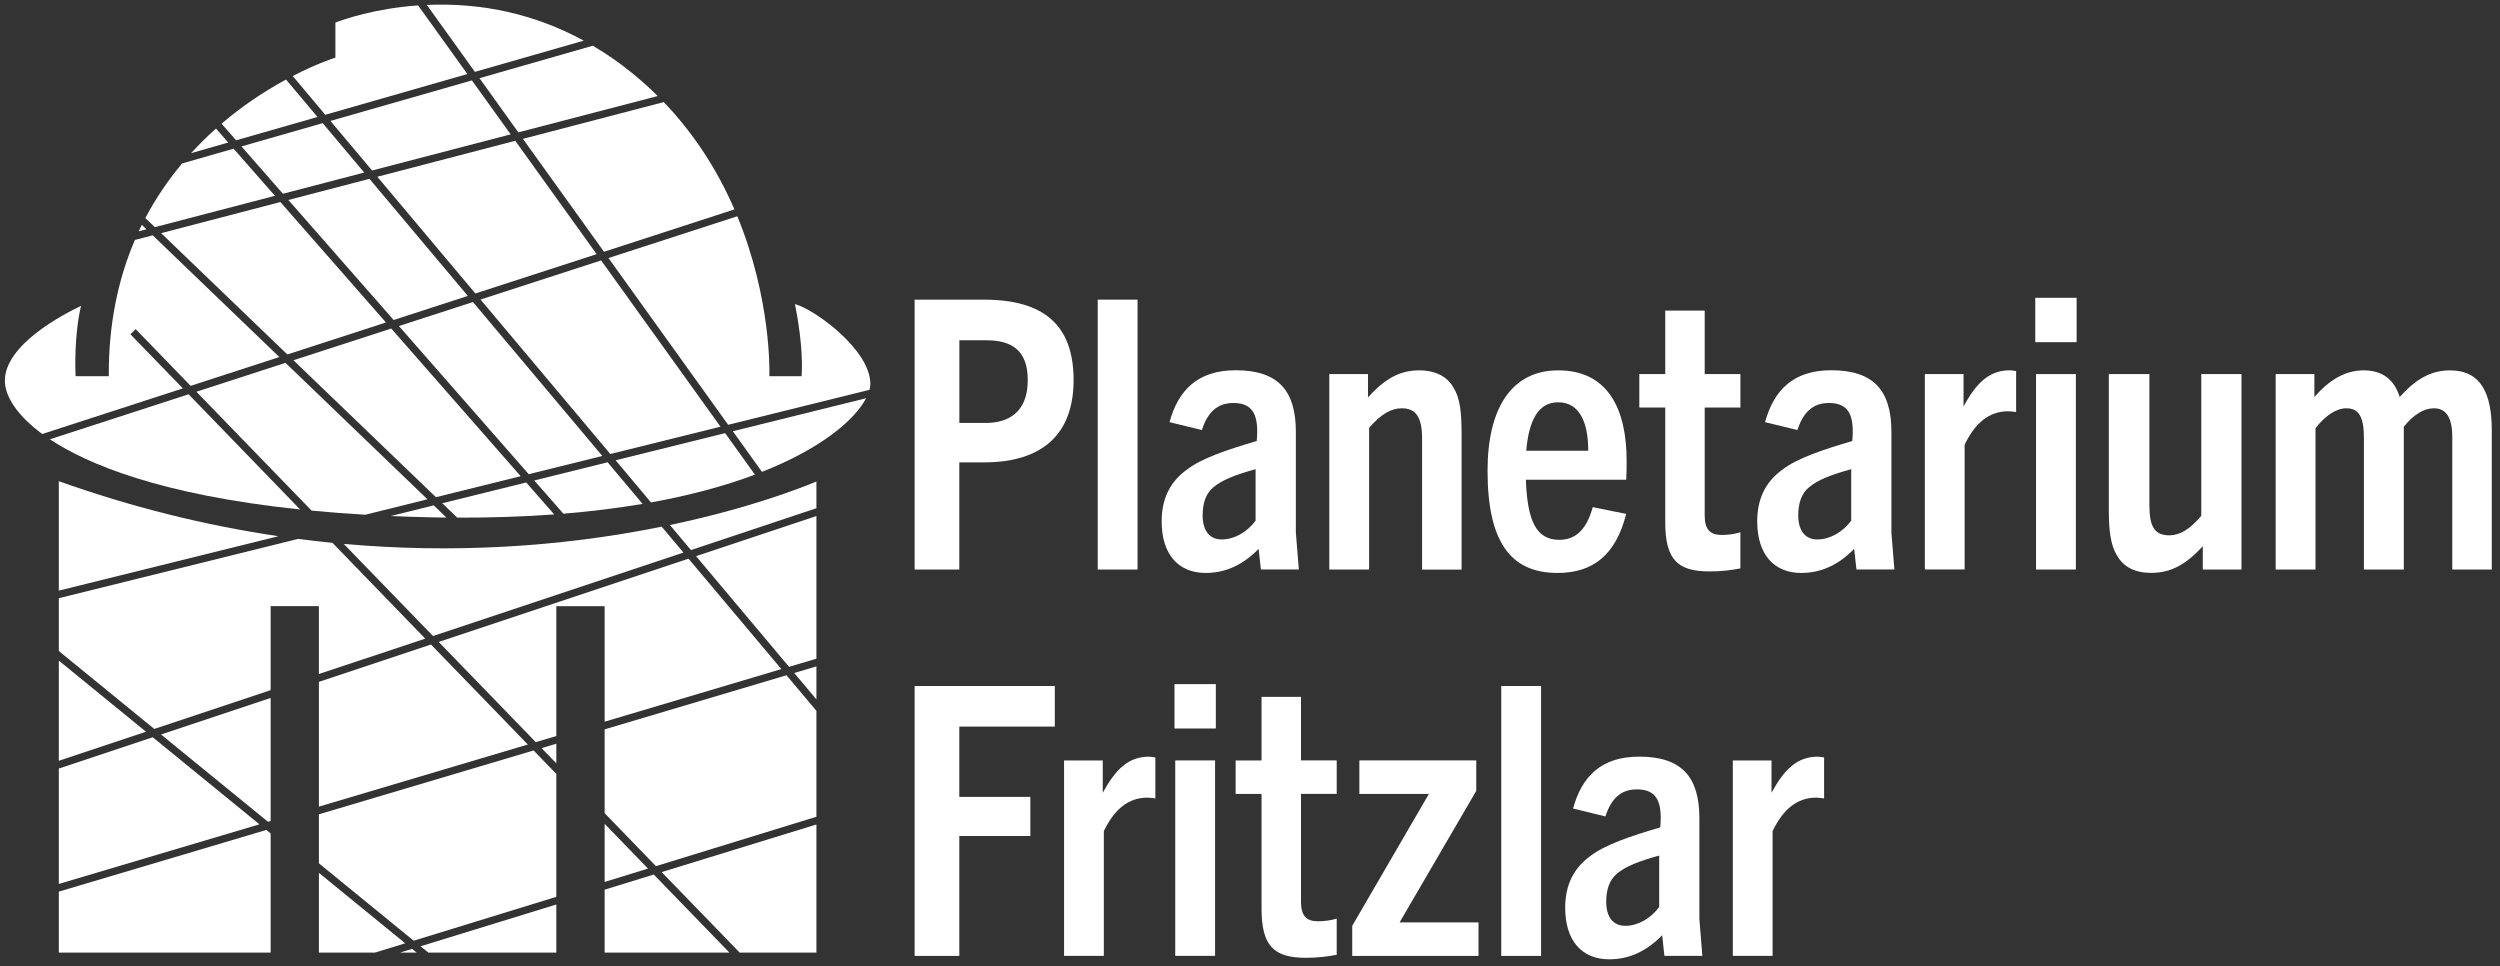 <?xml version="1.0" encoding="utf-8"?>
<!-- Generator: Adobe Illustrator 28.3.0, SVG Export Plug-In . SVG Version: 6.00 Build 0)  -->
<svg version="1.1" id="Ebene_1" xmlns="http://www.w3.org/2000/svg" xmlns:xlink="http://www.w3.org/1999/xlink" x="0px" y="0px"
	 viewBox="0 0 462.05 178.58" style="enable-background:new 0 0 462.05 178.58;" xml:space="preserve">
<rect x="0" y="0" width="462.05" height="178.58" fill="#333333" stroke="none"/>
<style type="text/css">
	.st0{fill:#FFFFFF;}
</style>
<g>
	<polygon class="st0" points="111.32,84.27 87.41,55.82 73.73,60.26 97.72,87.64 	"/>
	<path class="st0" d="M139.52,87.72l-5.5-7.67l-20.24,5.02l6.54,7.79C127.41,91.57,133.87,89.85,139.52,87.72z"/>
	<polygon class="st0" points="133.16,78.86 111.1,48.13 88.81,55.36 112.8,83.91 	"/>
	<polygon class="st0" points="71.33,59.6 51.82,37.34 29.78,43.09 53.11,65.51 	"/>
	<path class="st0" d="M28.62,41.98l22.19-5.79l-7.64-8.71l-9.52,2.73c-2.63,3.15-4.92,6.54-6.79,10.09L28.62,41.98z"/>
	<polygon class="st0" points="86.46,54.69 68.28,33.05 53.3,36.96 72.75,59.14 	"/>
	<path class="st0" d="M118.76,93.13l-6.46-7.69L98.74,88.8l5.39,6.14C109.25,94.52,114.16,93.91,118.76,93.13z"/>
	<path class="st0" d="M102.43,95.08l-5.18-5.91l-15.51,3.84l2.77,2.66C90.75,95.69,96.76,95.49,102.43,95.08z"/>
	<path class="st0" d="M160.07,73.6l-24.63,6.1l5.39,7.51C152.13,82.75,158.05,77.45,160.07,73.6z"/>
	<path class="st0" d="M27.07,42.38l-0.86-0.82c-0.19,0.39-0.39,0.79-0.57,1.19L27.07,42.38z"/>
	<path class="st0" d="M82.51,95.66l-2.35-2.26l-7.96,1.97c2.43,0.11,4.91,0.19,7.41,0.24C80.59,95.63,81.56,95.65,82.51,95.66z"/>
	<path class="st0" d="M67.51,95.13L79,92.28L52.76,67.06L36.3,72.4l21.28,21.97C60.78,94.68,64.12,94.93,67.51,95.13z"/>
	<polygon class="st0" points="96.23,88.01 72.31,60.72 54.23,66.58 80.57,91.89 	"/>
	<path class="st0" d="M121.56,17.75c-1.52-1.51-3.13-2.94-4.77-4.28c-2.31-1.87-4.74-3.56-7.23-5.02l-20.94,6l7.18,10.01
		L121.56,17.75z"/>
	<polygon class="st0" points="67.31,31.89 59.64,22.76 44.63,27.06 52.29,35.81 	"/>
	<path class="st0" d="M0.9,70.37c0,3.04,2.52,6.61,6.91,9.84l25.98-8.43l-9.69-10l0.98-0.95l10.15,10.48l16.4-5.32l-23.41-22.5
		l-3.29,0.86c-3.2,7.46-4.82,15.74-4.82,24.6v0.58l-6.14,0l-0.02-0.55c-0.01-0.3-0.29-6.9,1.03-12.45
		C11.51,58.18,0.9,63.75,0.9,70.37z"/>
	<path class="st0" d="M35.31,28.31l6.87-1.97l-2.26-2.58C38.29,25.21,36.75,26.74,35.31,28.31z"/>
	<path class="st0" d="M78.89,0.91l8.88,12.37l20.12-5.77C98.99,2.67,89.25,0.46,78.89,0.91z"/>
	<path class="st0" d="M61.99,4.17v6.49l-0.4,0.13c-0.03,0.01-3.1,0.99-7.49,3.26l6.02,7.16l26.26-7.53L77.27,1
		C69.25,1.56,63.43,3.62,61.99,4.17z"/>
	<path class="st0" d="M40.95,22.86l2.69,3.07l15.04-4.31l-5.82-6.92C48.58,17.02,44.57,19.76,40.95,22.86z"/>
	<path class="st0" d="M34.85,72.87L9.22,81.19c6.92,4.58,20.42,10.27,46.25,12.97L34.85,72.87z"/>
	<path class="st0" d="M160.7,72.04c0.11-0.39,0.16-0.75,0.16-1.08c0-6.27-10.19-13.73-13.94-14.76c0.43,2.12,1.5,7.92,1.26,12.78
		l-0.03,0.55h-5.97l0.02-0.59c0-0.14,0.34-13.76-5.93-28.97l-23.81,7.72l22.12,30.82L160.7,72.04z"/>
	<path class="st0" d="M135.74,38.7c-3.27-7.54-7.67-14.21-13.07-19.83l-26.02,6.79l14.98,20.87L135.74,38.7z"/>
	<polygon class="st0" points="110.27,46.97 95.23,26.02 69.74,32.67 87.86,54.24 	"/>
	<polygon class="st0" points="94.38,24.83 87.22,14.86 61.07,22.35 68.77,31.51 	"/>
</g>
<polygon class="st0" points="100.09,138.27 102.82,141.08 102.82,137.45 "/>
<polygon class="st0" points="144.41,123.66 127.25,103.25 81.08,118.64 99.02,137.16 102.82,136.03 102.82,112.04 111.75,112.04 
	111.75,133.38 "/>
<path class="st0" d="M78.59,118.03l-17.14-17.7c-2.12-0.21-4.26-0.45-6.36-0.73l-44.22,10.96v9.76l17.64,14.4l21.51-7.17v-15.52
	h8.92v12.54L78.59,118.03z"/>
<path class="st0" d="M123.81,97.03l3.89,4.63l23.19-7.73v-4.94C148.12,90.15,138.42,93.97,123.81,97.03z"/>
<path class="st0" d="M63.54,100.53l16.49,17.02l46.28-15.43l-4.02-4.78C103.11,101.21,83.35,102.28,63.54,100.53z"/>
<polygon class="st0" points="128.65,102.79 145.83,123.24 150.89,121.74 150.89,95.37 "/>
<path class="st0" d="M10.87,109.16l40.58-10.06c-13.71-2.02-27.34-5.44-40.58-10.17V109.16z"/>
<polygon class="st0" points="58.94,161.32 58.94,176.06 69.29,176.06 74.89,174.34 "/>
<polygon class="st0" points="76.16,175.37 73.93,176.06 77.01,176.06 "/>
<polygon class="st0" points="146.79,124.38 150.89,129.26 150.89,123.16 "/>
<polygon class="st0" points="102.82,165.75 102.82,143.04 98.62,138.7 58.94,150.5 58.94,159.56 76.46,173.86 "/>
<polygon class="st0" points="122.29,161.18 136.71,176.06 150.89,176.06 150.89,152.38 "/>
<polygon class="st0" points="150.89,150.95 150.89,131.38 145.36,124.8 111.75,134.8 111.75,150.29 121.23,160.08 "/>
<polygon class="st0" points="50.02,176.06 50.02,154.04 49.23,153.39 10.87,164.79 10.87,176.06 "/>
<polygon class="st0" points="134.81,176.06 120.83,161.63 111.75,164.43 111.75,176.06 "/>
<polygon class="st0" points="119.76,160.53 111.75,152.26 111.75,163 "/>
<polygon class="st0" points="77.73,174.89 79.17,176.06 102.82,176.06 102.82,167.17 "/>
<polygon class="st0" points="47.95,152.35 28.23,136.26 10.87,142.04 10.87,163.37 "/>
<polygon class="st0" points="26.98,135.24 10.87,122.09 10.87,140.61 "/>
<polygon class="st0" points="29.76,135.75 49.53,151.88 50.02,151.73 50.02,128.99 "/>
<polygon class="st0" points="97.55,137.6 79.65,119.12 58.94,126.02 58.94,149.08 "/>
<g>
	<path class="st0" d="M169.04,105.26V55.38h12.78c10.98,0,16.6,4.58,16.6,14.87c0,10-5.77,15.21-16.6,15.21h-4.52v19.8H169.04z
		 M182.17,78.17c4.03,0,7.78-1.81,7.78-7.92c0-5.35-2.78-7.36-7.64-7.36h-5v15.28H182.17z"/>
	<rect x="202.88" y="55.38" class="st0" width="7.36" height="49.88"/>
	<path class="st0" d="M233.04,105.26l-0.42-3.82c-2.85,2.92-6.04,4.45-9.79,4.45c-5.07,0-8.13-3.47-8.13-9.52
		c0-4.1,1.46-7.22,4.58-9.52c2.78-2.15,7.37-3.68,12.99-5.35c0.42-4.72-0.63-7.02-4.31-7.02c-3.06,0-4.79,1.8-5.83,5l-5.98-1.46
		c1.6-5.84,5.14-9.59,12.23-9.59c7.85,0,11.12,3.75,11.12,11.39v18.62l0.55,6.81H233.04z M232.06,86.71
		c-3.96,1.11-6.18,2.01-7.78,3.33c-1.46,1.18-2.01,3.06-2.01,5.21c0,2.71,1.18,4.45,3.54,4.45c2.29,0,4.65-1.32,6.25-3.47V86.71z"/>
	<path class="st0" d="M262.83,105.26V81.02c0-3.96-1.18-5.56-3.75-5.56c-1.94,0-3.82,1.04-6.04,3.61v26.19h-7.36V69.14h7.15v4.31
		c2.99-3.33,5.77-5,9.45-5c3.06,0,5.28,1.18,6.39,3.26c1.18,1.88,1.46,4.52,1.46,8.48v25.08H262.83z"/>
	<path class="st0" d="M287.85,105.89c-8.68,0-12.92-5.77-12.92-18.89c0-11.67,4.52-18.55,13.06-18.55c9.38,0,12.64,7.43,12.64,16.67
		c0,1.04,0,2.22-0.07,3.54h-18.55c0.28,7.57,1.88,11.11,6.18,11.11c3.33,0,5.14-2.29,6.18-6.04l6.18,1.25
		C298.62,102.62,294.38,105.89,287.85,105.89 M282.08,83.31h11.46c0-5.35-1.67-8.96-5.56-8.96
		C284.38,74.35,282.57,77.54,282.08,83.31"/>
	<path class="st0" d="M321.67,105.05c-1.81,0.35-3.61,0.56-5.7,0.56c-5.97,0-8.2-2.22-8.2-9.1V75.32h-4.79v-6.18h4.79V57.4h7.29
		v11.74h6.6v6.18h-6.6v19.94c0,2.57,0.97,3.61,3.13,3.61c1.11,0,2.29-0.14,3.47-0.49V105.05z"/>
	<path class="st0" d="M343.11,105.26l-0.42-3.82c-2.85,2.92-6.04,4.45-9.79,4.45c-5.07,0-8.13-3.47-8.13-9.52
		c0-4.1,1.46-7.22,4.58-9.52c2.78-2.15,7.37-3.68,12.99-5.35c0.42-4.72-0.63-7.02-4.31-7.02c-3.06,0-4.79,1.8-5.83,5l-5.98-1.46
		c1.6-5.84,5.14-9.59,12.23-9.59c7.85,0,11.12,3.75,11.12,11.39v18.62l0.55,6.81H343.11z M342.14,86.71
		c-3.96,1.11-6.18,2.01-7.78,3.33c-1.46,1.18-2.01,3.06-2.01,5.21c0,2.71,1.18,4.45,3.54,4.45c2.29,0,4.65-1.32,6.25-3.47V86.71z"/>
	<path class="st0" d="M355.75,105.26V69.14h7.15v5.97c2.36-4.31,4.72-6.67,8.54-6.67c0.35,0,0.69,0.07,1.18,0.14v7.57
		c-0.55-0.07-1.11-0.14-1.46-0.14c-3.54,0-6.11,2.15-8.06,6.18v23.06H355.75z"/>
	<path class="st0" d="M376.16,55.04h7.64v8.2h-7.64V55.04z M376.3,69.14h7.36v36.12h-7.36V69.14z"/>
	<path class="st0" d="M407.12,105.26v-4.31c-3.06,3.33-5.84,4.93-9.52,4.93c-3.05,0-5.14-1.11-6.32-3.19
		c-1.18-1.88-1.53-4.52-1.53-8.47V69.14h7.5v24.24c0,3.96,0.97,5.56,3.68,5.56c1.88,0,3.75-1.04,5.91-3.61V69.14h7.43v36.12H407.12z
		"/>
	<path class="st0" d="M453.23,105.26V80.74c0-4.03-1.46-5.28-3.4-5.28c-1.87,0-3.75,1.18-5.56,3.4v26.4h-7.37V81.02
		c0-3.82-0.83-5.56-3.26-5.56c-1.94,0-3.96,1.46-5.69,3.68v26.12h-7.36V69.14h7.15v4.24c2.71-3.13,5.7-4.93,9.1-4.93
		c3.61,0,5.7,1.81,6.67,4.93c2.92-3.26,5.7-4.93,9.31-4.93c5.77,0,7.71,4.38,7.71,11.11v25.7H453.23z"/>
	<polygon class="st0" points="169.04,176.67 169.04,126.79 194.95,126.79 194.95,134.29 177.3,134.29 177.3,147.28 190.43,147.28 
		190.43,154.51 177.3,154.51 177.3,176.67 	"/>
	<path class="st0" d="M196.66,176.67v-36.12h7.15v5.97c2.36-4.31,4.72-6.67,8.54-6.67c0.35,0,0.69,0.07,1.18,0.14v7.57
		c-0.55-0.07-1.11-0.14-1.46-0.14c-3.54,0-6.11,2.15-8.06,6.18v23.06H196.66z"/>
	<path class="st0" d="M217.07,126.44h7.64v8.2h-7.64V126.44z M217.21,140.54h7.36v36.12h-7.36V140.54z"/>
	<path class="st0" d="M247.06,176.46c-1.81,0.35-3.61,0.56-5.7,0.56c-5.97,0-8.2-2.22-8.2-9.1v-21.19h-4.79v-6.18h4.79V128.8h7.29
		v11.74h6.6v6.18h-6.6v19.94c0,2.57,0.97,3.61,3.13,3.61c1.11,0,2.29-0.14,3.47-0.49V176.46z"/>
	<polygon class="st0" points="249.92,176.67 249.92,171.11 264.09,146.73 251.24,146.73 251.24,140.54 272.84,140.54 272.84,146.17 
		258.67,170.48 273.26,170.48 273.26,176.67 	"/>
	<rect x="277.46" y="126.79" class="st0" width="7.36" height="49.88"/>
	<path class="st0" d="M307.62,176.67l-0.42-3.82c-2.85,2.92-6.04,4.45-9.79,4.45c-5.07,0-8.13-3.47-8.13-9.52
		c0-4.1,1.46-7.22,4.58-9.52c2.78-2.15,7.37-3.68,12.99-5.35c0.42-4.72-0.63-7.02-4.31-7.02c-3.06,0-4.79,1.8-5.83,5l-5.98-1.46
		c1.6-5.84,5.14-9.59,12.23-9.59c7.85,0,11.12,3.75,11.12,11.39v18.62l0.55,6.81H307.62z M306.65,158.12
		c-3.96,1.11-6.18,2.01-7.78,3.33c-1.46,1.18-2.01,3.06-2.01,5.21c0,2.71,1.18,4.45,3.54,4.45c2.29,0,4.65-1.32,6.25-3.47V158.12z"
		/>
	<path class="st0" d="M320.26,176.67v-36.12h7.15v5.97c2.36-4.31,4.72-6.67,8.54-6.67c0.35,0,0.69,0.07,1.18,0.14v7.57
		c-0.56-0.07-1.11-0.14-1.46-0.14c-3.54,0-6.11,2.15-8.06,6.18v23.06H320.26z"/>
</g>
</svg>
